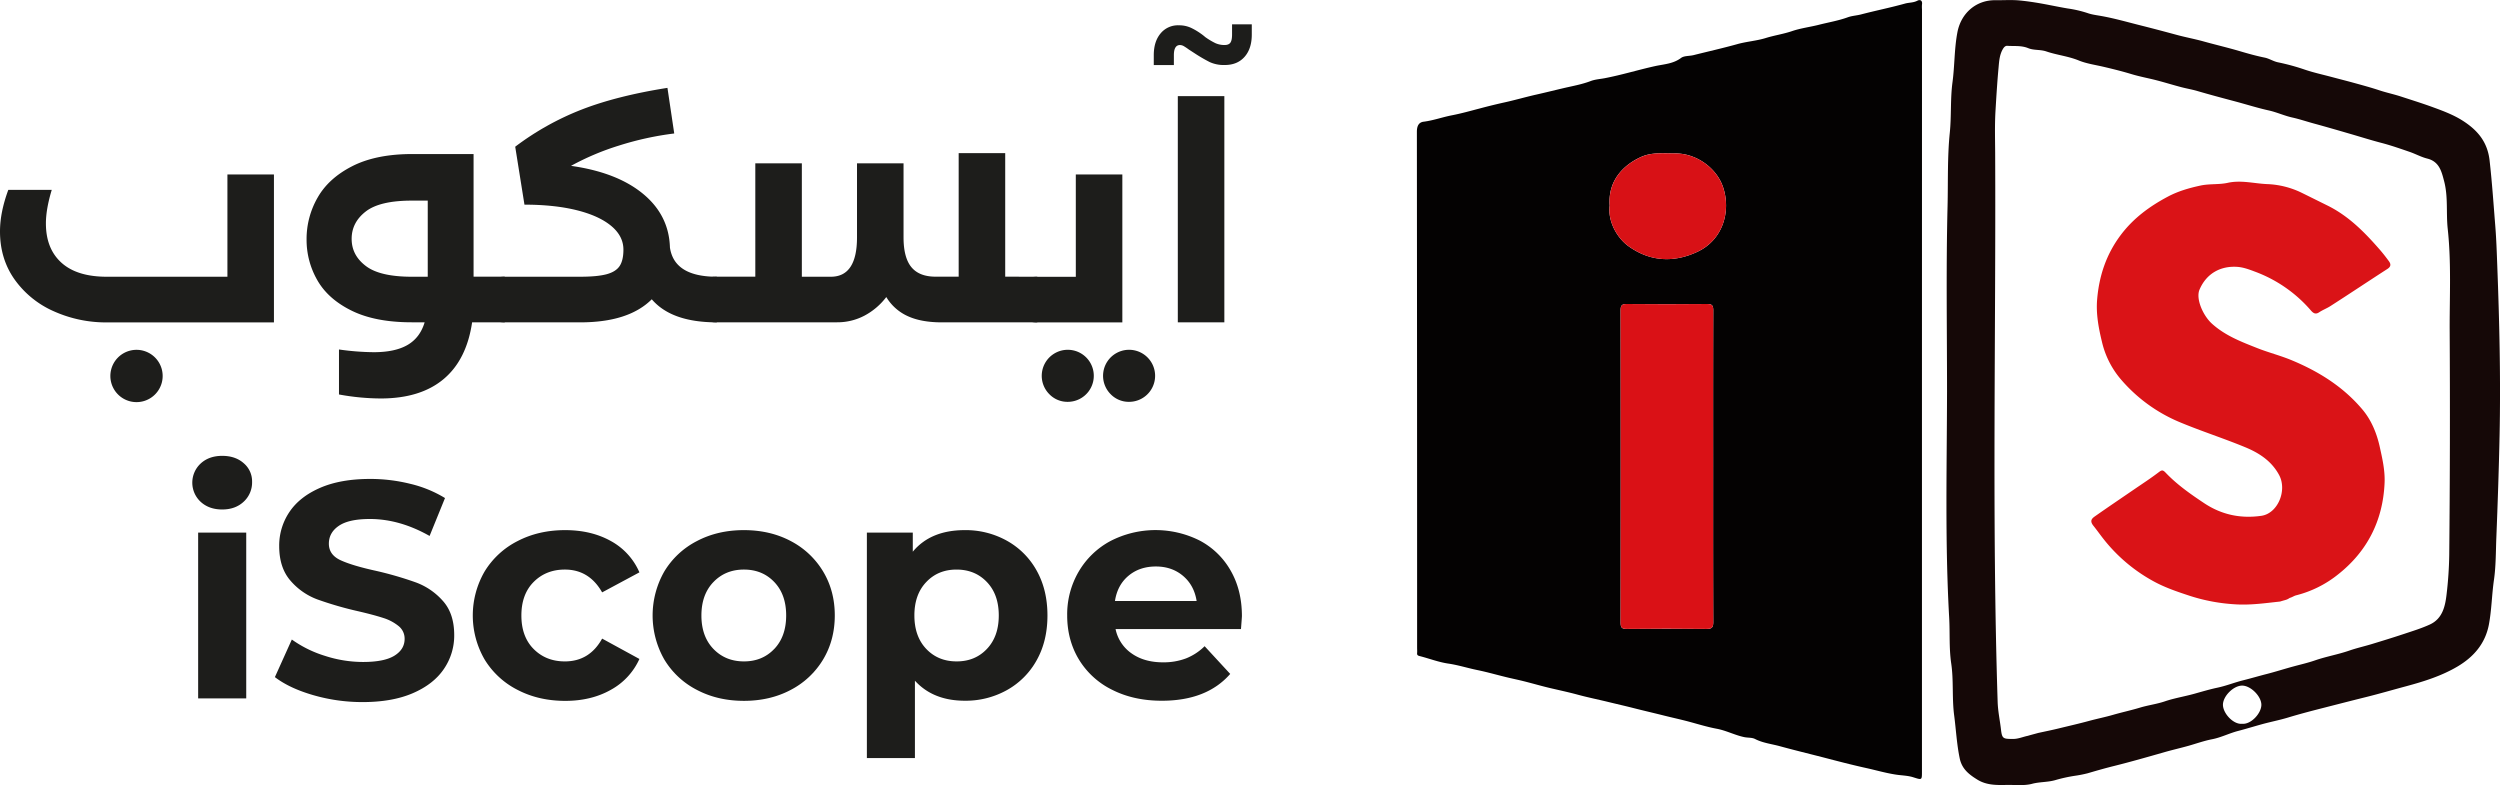 <svg xmlns="http://www.w3.org/2000/svg" viewBox="0 0 1841.53 578.35"><defs><style>.cls-1{fill:#040202;}.cls-2{fill:#150807;}.cls-3{fill:#da1116;}.cls-4{fill:#d81116;}.cls-5{fill:#da1317;}.cls-6{fill:#1d1d1b;}</style></defs><g id="Layer_2" data-name="Layer 2"><g id="Layer_1-2" data-name="Layer 1"><path class="cls-1" d="M1428.44,287.2v281c0,6.61.07,6.39-6.5,4.32-4-1.25-8.32-1.28-12.39-1.89-7.53-1.11-14.78-3.26-22.11-4.87-10.8-2.38-21.54-5.2-32.27-8-10.44-2.68-20.92-5.22-31.3-8.07-6.09-1.68-12.54-2.35-18.31-5.31-2.38-1.22-5.3-.84-7.93-1.39-7-1.45-13.32-4.88-20.43-6.2-6.56-1.22-13.13-3.22-19.65-5-6.33-1.72-12.82-3.11-19.22-4.72-7.31-1.84-14.66-3.53-22-5.4-6.35-1.63-12.81-3.08-19.21-4.65-7.39-1.8-14.84-3.3-22.2-5.3-6.43-1.75-13-3.16-19.57-4.69-7-1.62-13.83-3.65-20.77-5.37-3.29-.81-6.62-1.52-9.91-2.28-8-1.86-15.89-4.2-23.89-5.84-7.09-1.45-14-3.68-21.22-4.73s-14.06-3.75-21.12-5.54c-1.43-.36-2-.82-1.87-2.23s0-2.66,0-4q0-190-.17-380c0-4.44,1.52-7,5.08-7.4,7.06-.9,13.71-3.35,20.64-4.69s13.63-3.23,20.4-5c6.23-1.68,12.53-3.21,18.84-4.61,7.66-1.7,15.2-3.9,22.81-5.62,6.7-1.5,13.4-3.18,20.08-4.75s13.62-2.76,20.16-5.26c3.26-1.25,6.94-1.45,10.37-2.11,12.51-2.4,24.69-6.17,37.11-8.91,6.32-1.39,13.33-1.63,19.1-6,2.21-1.69,6.11-1.31,9.25-2.09,10.61-2.67,21.29-5.06,31.85-8,6.94-2,14.31-2.44,21.19-4.56,6.43-2,13.07-2.94,19.46-5.12s13.24-3,19.82-4.67c7.08-1.81,14.32-3,21.23-5.51,3.12-1.14,6.56-1.27,9.85-2.13,10.76-2.82,21.67-5,32.41-8,2.93-.8,6.05-.54,9-2.08,2-1.07,3.89-.27,3.42,2.75a24,24,0,0,0,0,3.5Zm-153.8,56.42c0-38.32-.05-76.63.09-114.94,0-3.7-.9-4.78-4.69-4.74q-29.46.28-58.93,0c-3.81,0-4.65,1.07-4.65,4.75q.16,114.93,0,229.87c0,3.69.86,4.75,4.64,4.71q29.22-.31,58.44,0c4.16.05,5.22-1.06,5.2-5.21C1274.58,419.91,1274.64,381.76,1274.64,343.62ZM1198.4,151.47c-1.49,11.68,5.53,23.86,13.79,29.82,16.39,11.82,34.12,12.19,51.24,4C1282,176.34,1287.8,155.45,1282,138c-4.8-14.46-20-25.08-35.3-25-8.38.06-17-1-24.92,2.5C1208.53,121.43,1197,133,1198.4,151.47Z" transform="translate(-12.71)"/><path class="cls-2" d="M1446.92,288.66c0-45.49-.76-91,.38-136.47.45-18.09-.19-36.31,1.64-54.3,1.28-12.47.35-25,2-37.3s1.3-24.69,3.63-36.86c2.66-13.9,13.6-23.75,28-23.58,5.83.07,11.7-.37,17.48.16,7.41.69,14.77,1.94,22.12,3.37,4.53.88,9.16,1.81,13.76,2.58a84.45,84.45,0,0,1,14.4,3.34c3.33,1.19,7,1.61,10.39,2.22,9.59,1.72,19,4.43,28.34,6.78,9,2.26,18.11,4.67,27.11,7.11,6.43,1.75,13.23,3,19.67,4.79,8.84,2.47,17.8,4.55,26.62,7.15,6,1.78,12.22,3.54,18.49,4.8,3.29.66,6.29,2.75,9.85,3.47a160.46,160.46,0,0,1,19.74,5.4c6.3,2.13,12.81,3.56,19.19,5.25,5.87,1.57,11.81,3.07,17.68,4.69,6.06,1.67,12.14,3.33,18.14,5.32,5.11,1.69,10.47,2.81,15.66,4.5,7.64,2.5,15.3,4.88,22.87,7.62,8,2.92,16,5.85,23.14,10.49,10.55,6.85,17.82,15.36,19.36,29,1.83,16.24,2.93,32.49,4.23,48.75.75,9.45,1.06,18.87,1.41,28.31,1.59,41.93,2.6,83.87,1.71,125.82-.53,24.95-1.38,49.9-2.37,74.83-.42,10.39-.28,20.95-1.76,31.24-1.58,10.9-1.7,21.94-3.71,32.77-2.64,14.18-11.3,24.08-23.29,31.13-11.66,6.86-24.48,10.89-37.53,14.41-9.83,2.64-19.58,5.49-29.47,7.95-10.62,2.64-21.22,5.37-31.81,8.08-8.68,2.21-17.41,4.49-26,7.1-6.17,1.87-12.72,3.13-19,4.86-5.89,1.63-11.87,3.47-17.74,5-6.5,1.69-12.45,4.81-19.15,6.1-5.73,1.1-11.52,3.18-17.23,4.8-6,1.69-12.08,3.06-18.07,4.79q-9.3,2.67-18.6,5.26c-6,1.66-12,3.28-18,4.77-6.65,1.64-13.24,3.54-19.82,5.47a87.46,87.46,0,0,1-9.53,1.86,112.93,112.93,0,0,0-13.67,3c-5.84,1.81-11.81,1.33-17.65,2.88s-12.56.69-18.88.83c-7.4.16-14.76.2-21.42-3.93-6.14-3.81-11.38-7.81-13-15.78-2.17-10.46-2.68-21-4.06-31.52-1.68-12.77-.31-25.63-2.16-38.2-1.67-11.31-.89-22.54-1.51-33.79C1445.36,399.58,1446.81,344.11,1446.92,288.66Zm67.15,251.24c4.94-1.07,10.08-2.1,15.14-3.34,7.35-1.8,14.78-3.48,22.11-5.47,5.93-1.62,12-2.82,17.86-4.52,6.55-1.89,13.23-3.32,19.76-5.29,6.07-1.84,12.47-2.63,18.45-4.66,7.13-2.42,14.53-3.57,21.72-5.59,5.7-1.59,11.34-3.28,17.15-4.51,6.33-1.34,12.41-3.81,18.7-5.38,5.74-1.43,11.44-3.12,17.17-4.59,6.56-1.67,13.06-3.76,19.63-5.55,5.4-1.47,10.92-2.72,16.13-4.52,8.38-2.9,17.1-4.38,25.45-7.28,5.37-1.86,10.94-3.1,16.39-4.75,7.85-2.39,15.7-4.8,23.49-7.39,6.49-2.16,13.07-4.17,19.27-7,9.46-4.29,11.42-13.59,12.42-22.44a280.78,280.78,0,0,0,1.94-28.78q.8-82.49.32-165c-.12-25.07,1.29-50.18-1.44-75.25-1.26-11.61.39-23.5-2.62-35-1.88-7.16-3.5-14.56-12.48-16.79-4.52-1.13-8.72-3.51-13.16-5-6.72-2.31-13.44-4.66-20.3-6.47-7.71-2-15.33-4.41-23-6.64-9-2.62-17.93-5.22-26.94-7.68-5.36-1.46-10.61-3.25-16.06-4.46-5.84-1.3-11.4-3.9-17.24-5.19-8.44-1.87-16.67-4.51-25-6.72-9.17-2.43-18.35-4.88-27.46-7.55-3.85-1.13-7.78-1.8-11.64-2.79-6.14-1.59-12.2-3.49-18.34-5.09-6.34-1.65-12.82-2.8-19.07-4.72-6.63-2-13.35-3.67-20.08-5.25-6.16-1.45-12.71-2.36-18.34-4.67-7.85-3.22-16.12-4-23.91-6.67-4.47-1.53-9.2-.7-13.34-2.41-5.08-2.1-10.26-1.38-15.4-1.73-1.29-.09-2.32.73-3.25,2.29-2.53,4.23-2.81,9.19-3.2,13.48-1,10.7-1.65,21.47-2.29,32.22-.61,10.29-.29,20.65-.24,31,.62,134.75-2.46,269.51,1.83,404.24.22,7,1.69,13.65,2.47,20.47s1.73,6.84,8.92,6.86c3.89,0,7.23-1.58,10.85-2.3C1508.87,541.27,1509.81,541.1,1514.07,539.9Zm150.11-6.76c6.55.7,14.13-7.55,14.28-13.79s-7.64-14.19-14-14.32-14.2,7.62-14.3,14C1650.11,525.58,1658,533.82,1664.18,533.14Z" transform="translate(-12.71)"/><path class="cls-3" d="M1274.64,343.62c0,38.14-.06,76.29.1,114.43,0,4.15-1,5.26-5.2,5.21q-29.22-.35-58.44,0c-3.78,0-4.65-1-4.64-4.71q.16-114.94,0-229.87c0-3.68.84-4.79,4.65-4.75q29.46.31,58.93,0c3.79,0,4.7,1,4.69,4.74C1274.59,267,1274.64,305.3,1274.64,343.62Z" transform="translate(-12.71)"/><path class="cls-4" d="M1198.4,151.47c-1.36-18.49,10.13-30,23.38-35.94,7.94-3.54,16.54-2.44,24.92-2.5,15.33-.11,30.5,10.51,35.3,25,5.8,17.45,0,38.34-18.57,47.26-17.12,8.22-34.85,7.85-51.24-4C1203.93,175.33,1196.91,163.15,1198.4,151.47Z" transform="translate(-12.71)"/><path class="cls-5" d="M1692.27,443.1c-10.81,1.16-21.59,2.73-32.53,2.08a133.14,133.14,0,0,1-34.21-6.35c-9.11-3-18-6-26.41-10.6A120,120,0,0,1,1561,395.5c-2.1-2.75-4.17-5.61-6.3-8.27-2.59-3.26-1.48-5,.88-6.7,9.75-6.86,19.65-13.52,29.49-20.27,6-4.09,12-8,17.78-12.41,2.17-1.66,3-1.84,5,.24,8.43,8.88,18.38,15.84,28.55,22.6,12.92,8.58,27,11.43,42.07,9.26,12.11-1.75,19.13-18.67,13.08-30-5.55-10.37-14.78-16.3-25-20.52-15.83-6.54-32.19-11.77-48-18.36a115.52,115.52,0,0,1-44.14-32.3A65.34,65.34,0,0,1,1561,251.65c-2.5-10.3-4.4-20.6-3.51-31.11,1.46-17.3,6.68-33.16,17.38-47.41,9.36-12.45,21.31-21.15,34.65-28.26,7.5-4,15.66-6.37,24.11-8.19,6.74-1.44,13.56-.58,20-2,9.93-2.2,19.5.53,29.16.93a63.42,63.42,0,0,1,24.69,6.06c6.41,3.14,13,6.43,19.38,9.58,15.63,7.66,27.36,19.53,38.5,32.28,2.5,2.85,4.83,5.85,7.07,8.91,1.56,2.14,1.54,3.95-1.13,5.67-14.07,9.07-28,18.4-42.07,27.41-2.59,1.65-5.56,2.76-8.18,4.5-2.34,1.55-4,1.13-6.13-1.36a100.46,100.46,0,0,0-41.25-28.59c-4.25-1.61-8.58-3.21-13-3.5-12-.79-22.56,4.62-27.75,16.73-2.92,6.81,2.59,19.12,9,25,9.83,8.95,21.8,13.48,33.63,18.16,8.12,3.21,16.71,5.38,24.84,8.73,20.15,8.31,38.36,19.65,52.5,36.45,6.46,7.67,10.36,17,12.64,26.93,2,9,4.08,17.9,3.69,27.11-1.18,27.67-12.68,50.42-34.31,67.48a80.88,80.88,0,0,1-30.6,15.3c-2,.49-2.56,1.25-5,2C1697.06,442,1696.47,441.76,1692.27,443.1Z" transform="translate(-12.71)"/><path class="cls-6" d="M160.49,369.61a19.22,19.22,0,0,1,0-28.15q6.13-5.67,15.89-5.67t15.89,5.45a17.45,17.45,0,0,1,6.13,13.62,19.26,19.26,0,0,1-6.13,14.64q-6.14,5.79-15.89,5.79T160.49,369.61Zm-1.82,22.7h35.42V514.44H158.67Z" transform="translate(-12.71)"/><path class="cls-6" d="M243.46,512.05q-17.6-5.1-28.26-13.28l12.48-27.69a84.44,84.44,0,0,0,24.29,12,91.1,91.1,0,0,0,28.15,4.54q15.66,0,23.15-4.65t7.49-12.37a11.82,11.82,0,0,0-4.42-9.42,33.67,33.67,0,0,0-11.35-6q-6.93-2.26-18.73-5a258.78,258.78,0,0,1-29.74-8.63,48.19,48.19,0,0,1-19.86-13.85q-8.29-9.53-8.29-25.42a44.25,44.25,0,0,1,7.49-25.08q7.5-11.24,22.59-17.82t36.89-6.59a122.26,122.26,0,0,1,29.74,3.64,87.8,87.8,0,0,1,25.42,10.44l-11.35,27.92q-22-12.48-44-12.49-15.44,0-22.81,5t-7.38,13.16q0,8.17,8.51,12.15t26,7.83a259.14,259.14,0,0,1,29.73,8.63A49.09,49.09,0,0,1,339,442.71q8.3,9.3,8.29,25.19a43.47,43.47,0,0,1-7.6,24.86q-7.62,11.24-22.82,17.82t-37,6.58A129.77,129.77,0,0,1,243.46,512.05Z" transform="translate(-12.71)"/><path class="cls-6" d="M394,508.2a60.3,60.3,0,0,1-24.29-22.36,64.67,64.67,0,0,1,0-64.93A60.36,60.36,0,0,1,394,398.55Q409.5,390.5,429,390.5q19.29,0,33.71,8.05a47.88,47.88,0,0,1,21,23.05l-27.46,14.75q-9.54-16.8-27.47-16.8-13.85,0-22.93,9.08t-9.08,24.74q0,15.67,9.08,24.75t22.93,9.08q18.17,0,27.47-16.8l27.46,15a48.78,48.78,0,0,1-21,22.7q-14.43,8.18-33.71,8.17Q409.5,516.25,394,508.2Z" transform="translate(-12.71)"/><path class="cls-6" d="M526.07,508.2a59.89,59.89,0,0,1-24-22.36,65.38,65.38,0,0,1,0-64.93,60,60,0,0,1,24-22.36q15.31-8.06,34.62-8.05t34.5,8.05A60.25,60.25,0,0,1,619,420.91q8.63,14.31,8.62,32.46T619,485.84a60.18,60.18,0,0,1-23.84,22.36q-15.21,8.06-34.5,8.05T526.07,508.2Zm57-30.2q8.73-9.18,8.74-24.63t-8.74-24.62q-8.74-9.19-22.36-9.2t-22.48,9.2q-8.85,9.18-8.85,24.62T538.21,478q8.87,9.19,22.48,9.2T583.05,478Z" transform="translate(-12.71)"/><path class="cls-6" d="M754.43,398.33a56.23,56.23,0,0,1,21.91,22q7.93,14.19,7.94,33t-7.94,33a56.23,56.23,0,0,1-21.91,22,62.23,62.23,0,0,1-31,7.83q-23.38,0-36.78-14.75v57H651.26V392.31h33.82v14.08q13.17-15.9,38.37-15.89A62.23,62.23,0,0,1,754.43,398.33ZM739.68,478q8.73-9.18,8.74-24.63t-8.74-24.62q-8.74-9.19-22.36-9.2T695,428.75q-8.75,9.18-8.74,24.62T695,478q8.73,9.19,22.36,9.2T739.68,478Z" transform="translate(-12.71)"/><path class="cls-6" d="M926.83,463.36H834.45a28.74,28.74,0,0,0,11.8,17.94q9.3,6.58,23.15,6.58A46.65,46.65,0,0,0,886.31,485a41,41,0,0,0,13.74-9l18.84,20.42q-17.25,19.75-50.39,19.75-20.67,0-36.55-8.05a59.05,59.05,0,0,1-24.52-22.36q-8.62-14.31-8.62-32.47A62.35,62.35,0,0,1,807.32,421a59.68,59.68,0,0,1,23.38-22.48,72.46,72.46,0,0,1,65.72-.34,56.44,56.44,0,0,1,22.81,22.14q8.28,14.41,8.29,33.48Q927.52,454.51,926.83,463.36ZM844,424.09q-8.18,6.81-10,18.62h60.16q-1.83-11.58-10-18.5t-20-6.93Q852.15,417.28,844,424.09Z" transform="translate(-12.71)"/><path class="cls-6" d="M52.32,229.28A69.87,69.87,0,0,1,23.49,205.9q-10.78-15.21-10.78-35.41,0-14.09,6.13-30.65h32q-4.32,14.29-4.31,24.74,0,18.61,11.46,28.95t33.48,10.32h88.76V128.49h34.27v109h-123A93.79,93.79,0,0,1,52.32,229.28Zm47.33,61.29a19.26,19.26,0,1,1,27.24-27.24,19.26,19.26,0,1,1-27.24,27.24Z" transform="translate(-12.71)"/><path class="cls-6" d="M384.54,237.45H360.47q-4.08,27.69-21.11,41.88t-46.31,14.19a173.57,173.57,0,0,1-30.64-2.95V257.43a190.64,190.64,0,0,0,25.65,2q15.66,0,24.86-5.34t12.59-16.68H316q-26.79,0-44.15-8.51t-25.31-22.36a59.6,59.6,0,0,1-8-30.19,61.21,61.21,0,0,1,8.18-30.88q8.16-14.3,25.65-23.15t44-8.85h45.18v90.34h22.93ZM282.16,195.91q10.44,8,34.27,7.94h11.36V147.78H316q-23.61,0-33.94,8.06t-10.32,20.09Q271.72,188,282.16,195.91Z" transform="translate(-12.71)"/><path class="cls-6" d="M540.71,203.85v33.6q-33.37,0-47.9-17-17,17-52.66,17H384.53q-7.93,0-12.48-5a17.62,17.62,0,0,1,0-23.61q4.54-5,12.48-5h55.62q12.48,0,19.29-1.81t9.65-6q2.84-4.2,2.84-12.14,0-10-9-17.48t-25.42-11.58q-16.47-4.08-38.48-4.08l-6.81-42.68a203.92,203.92,0,0,1,48.92-27.35q26-10.11,63.22-16l5,33.6a225.51,225.51,0,0,0-40.52,8.85,190.93,190.93,0,0,0-35.52,15q33.82,4.77,53,20.55t19.87,39.61Q509.38,203.86,540.71,203.85Z" transform="translate(-12.71)"/><path class="cls-6" d="M776.79,203.85v33.6H706.42q-15.21,0-25.2-4.65a35.47,35.47,0,0,1-15.66-14,48.88,48.88,0,0,1-16.12,13.73,42.78,42.78,0,0,1-20.2,4.88H540.71a18.34,18.34,0,0,1-13.05-4.77,16.72,16.72,0,0,1,0-24.06,18.34,18.34,0,0,1,13.05-4.77h28.37V120.32h34.28v83.53H624.7q19.29,0,19.29-29V120.32h34.28V174.8q0,15,5.79,22t17.82,7h17v-91h34.28v91Z" transform="translate(-12.71)"/><path class="cls-6" d="M805.16,128.49h34.28v109H776.79a18,18,0,0,1-12.94-5,16.31,16.31,0,0,1-5.22-12.26,15.23,15.23,0,0,1,5-11.81q5-4.53,13.17-4.54h28.37ZM785.64,290.34A19.17,19.17,0,1,1,799.26,296,18.54,18.54,0,0,1,785.64,290.34Zm45.17,0A19.17,19.17,0,1,1,844.43,296,18.57,18.57,0,0,1,830.81,290.34Z" transform="translate(-12.71)"/><path class="cls-6" d="M862.59,47.91V40.64q0-10,5-16a16.5,16.5,0,0,1,13.39-6,20.88,20.88,0,0,1,9.19,1.93,46.65,46.65,0,0,1,6.81,4,37.21,37.21,0,0,1,3.52,2.73A51.88,51.88,0,0,0,908,31.79a16.08,16.08,0,0,0,6.81,1.36c2,0,3.37-.57,4.2-1.7s1.25-3.14,1.25-6V17.94h14.53v7.49q0,10.44-5.34,16.46t-14.64,6a25,25,0,0,1-11-2.16,116.89,116.89,0,0,1-11.46-6.7l-3.86-2.5A42.06,42.06,0,0,0,885,34.17a6.08,6.08,0,0,0-3.06-1q-4.54,0-4.54,7.49v7.27ZM880.3,70.83h34.28V237.45H880.3Z" transform="translate(-12.71)"/></g></g></svg>